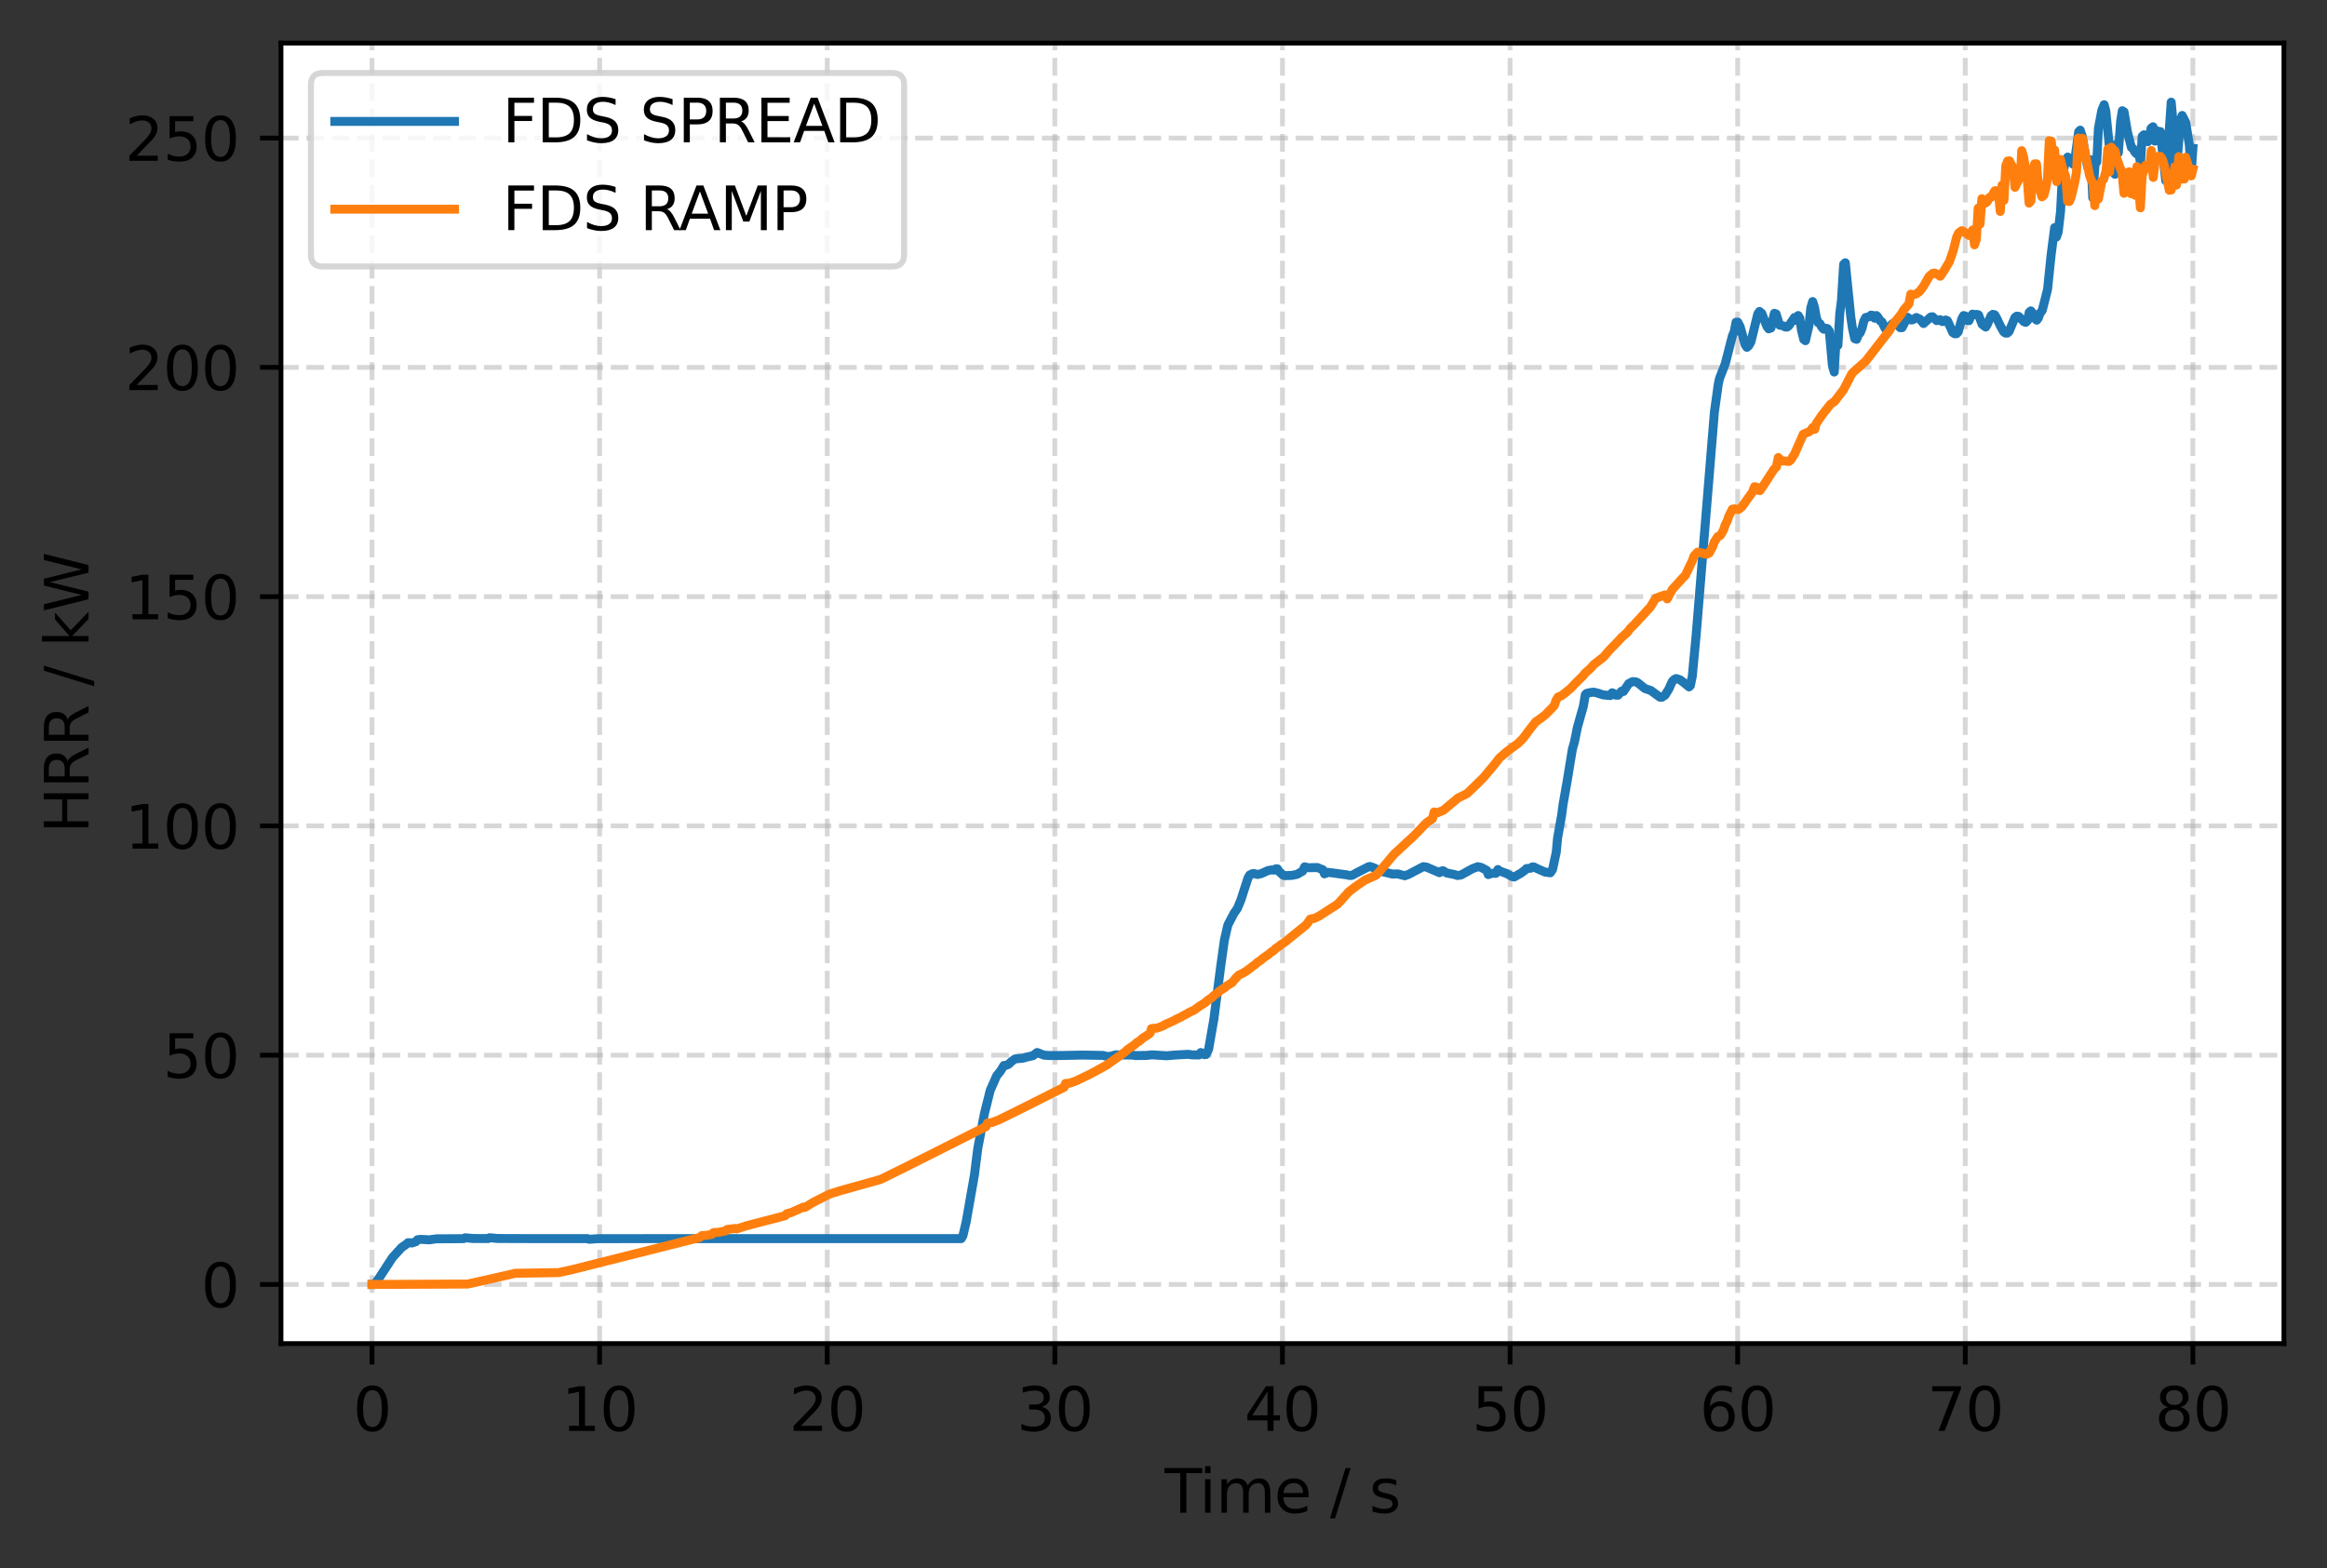 <?xml version="1.0" encoding="utf-8" standalone="no"?>
<!DOCTYPE svg PUBLIC "-//W3C//DTD SVG 1.1//EN"
  "http://www.w3.org/Graphics/SVG/1.1/DTD/svg11.dtd">
<svg height="262.196pt" version="1.1" viewBox="0 0 388.966 262.196" width="388.966pt" xmlns="http://www.w3.org/2000/svg" xmlns:xlink="http://www.w3.org/1999/xlink">
 <rect x="0" y="0" width="388.966" height="262.196" fill="#333333" stroke="none"/>
 <defs>
  <style type="text/css">*{stroke-linecap:butt;stroke-linejoin:round;}</style>
 </defs>
 <g id="figure_1">
  <g id="patch_1">
   <path d="M 0 262.196 
L 388.966 262.196 
L 388.966 0 
L 0 0 
z
" style="fill:none;"/>
  </g>
  <g id="axes_1">
   <g id="patch_2">
    <path d="M 46.966 224.64 
L 381.766 224.64 
L 381.766 7.2 
L 46.966 7.2 
z
" style="fill:#ffffff;"/>
   </g>
   <g id="matplotlib.axis_1">
    <g id="xtick_1">
     <g id="line2d_1">
      <path clip-path="url(#p92addb1efd)" d="M 62.184 224.64 
L 62.184 7.2 
" style="fill:none;stroke:#b0b0b0;stroke-dasharray:2.96,1.28;stroke-dashoffset:0;stroke-opacity:0.5;stroke-width:0.8;"/>
     </g>
     <g id="line2d_2">
      <defs>
       <path d="M 0 0 
L 0 3.5 
" id="m0f73133e32" style="stroke:#000000;stroke-width:0.8;"/>
      </defs>
      <g>
       <use style="stroke:#000000;stroke-width:0.8;" x="62.184" xlink:href="#m0f73133e32" y="224.64"/>
      </g>
     </g>
     <g id="text_1">
      <!-- 0 -->
      <g transform="translate(59.003 239.238)scale(0.1 -0.1)">
       <defs>
        <path d="M 2034 4250 
Q 1547 4250 1301 3770 
Q 1056 3291 1056 2328 
Q 1056 1369 1301 889 
Q 1547 409 2034 409 
Q 2525 409 2770 889 
Q 3016 1369 3016 2328 
Q 3016 3291 2770 3770 
Q 2525 4250 2034 4250 
z
M 2034 4750 
Q 2819 4750 3233 4129 
Q 3647 3509 3647 2328 
Q 3647 1150 3233 529 
Q 2819 -91 2034 -91 
Q 1250 -91 836 529 
Q 422 1150 422 2328 
Q 422 3509 836 4129 
Q 1250 4750 2034 4750 
z
" id="DejaVuSans-30" transform="scale(0.016)"/>
       </defs>
       <use xlink:href="#DejaVuSans-30"/>
      </g>
     </g>
    </g>
    <g id="xtick_2">
     <g id="line2d_3">
      <path clip-path="url(#p92addb1efd)" d="M 100.229 224.64 
L 100.229 7.2 
" style="fill:none;stroke:#b0b0b0;stroke-dasharray:2.96,1.28;stroke-dashoffset:0;stroke-opacity:0.5;stroke-width:0.8;"/>
     </g>
     <g id="line2d_4">
      <g>
       <use style="stroke:#000000;stroke-width:0.8;" x="100.229" xlink:href="#m0f73133e32" y="224.64"/>
      </g>
     </g>
     <g id="text_2">
      <!-- 10 -->
      <g transform="translate(93.867 239.238)scale(0.1 -0.1)">
       <defs>
        <path d="M 794 531 
L 1825 531 
L 1825 4091 
L 703 3866 
L 703 4441 
L 1819 4666 
L 2450 4666 
L 2450 531 
L 3481 531 
L 3481 0 
L 794 0 
L 794 531 
z
" id="DejaVuSans-31" transform="scale(0.016)"/>
       </defs>
       <use xlink:href="#DejaVuSans-31"/>
       <use x="63.623" xlink:href="#DejaVuSans-30"/>
      </g>
     </g>
    </g>
    <g id="xtick_3">
     <g id="line2d_5">
      <path clip-path="url(#p92addb1efd)" d="M 138.275 224.64 
L 138.275 7.2 
" style="fill:none;stroke:#b0b0b0;stroke-dasharray:2.96,1.28;stroke-dashoffset:0;stroke-opacity:0.5;stroke-width:0.8;"/>
     </g>
     <g id="line2d_6">
      <g>
       <use style="stroke:#000000;stroke-width:0.8;" x="138.275" xlink:href="#m0f73133e32" y="224.64"/>
      </g>
     </g>
     <g id="text_3">
      <!-- 20 -->
      <g transform="translate(131.912 239.238)scale(0.1 -0.1)">
       <defs>
        <path d="M 1228 531 
L 3431 531 
L 3431 0 
L 469 0 
L 469 531 
Q 828 903 1448 1529 
Q 2069 2156 2228 2338 
Q 2531 2678 2651 2914 
Q 2772 3150 2772 3378 
Q 2772 3750 2511 3984 
Q 2250 4219 1831 4219 
Q 1534 4219 1204 4116 
Q 875 4013 500 3803 
L 500 4441 
Q 881 4594 1212 4672 
Q 1544 4750 1819 4750 
Q 2544 4750 2975 4387 
Q 3406 4025 3406 3419 
Q 3406 3131 3298 2873 
Q 3191 2616 2906 2266 
Q 2828 2175 2409 1742 
Q 1991 1309 1228 531 
z
" id="DejaVuSans-32" transform="scale(0.016)"/>
       </defs>
       <use xlink:href="#DejaVuSans-32"/>
       <use x="63.623" xlink:href="#DejaVuSans-30"/>
      </g>
     </g>
    </g>
    <g id="xtick_4">
     <g id="line2d_7">
      <path clip-path="url(#p92addb1efd)" d="M 176.32 224.64 
L 176.32 7.2 
" style="fill:none;stroke:#b0b0b0;stroke-dasharray:2.96,1.28;stroke-dashoffset:0;stroke-opacity:0.5;stroke-width:0.8;"/>
     </g>
     <g id="line2d_8">
      <g>
       <use style="stroke:#000000;stroke-width:0.8;" x="176.32" xlink:href="#m0f73133e32" y="224.64"/>
      </g>
     </g>
     <g id="text_4">
      <!-- 30 -->
      <g transform="translate(169.958 239.238)scale(0.1 -0.1)">
       <defs>
        <path d="M 2597 2516 
Q 3050 2419 3304 2112 
Q 3559 1806 3559 1356 
Q 3559 666 3084 287 
Q 2609 -91 1734 -91 
Q 1441 -91 1130 -33 
Q 819 25 488 141 
L 488 750 
Q 750 597 1062 519 
Q 1375 441 1716 441 
Q 2309 441 2620 675 
Q 2931 909 2931 1356 
Q 2931 1769 2642 2001 
Q 2353 2234 1838 2234 
L 1294 2234 
L 1294 2753 
L 1863 2753 
Q 2328 2753 2575 2939 
Q 2822 3125 2822 3475 
Q 2822 3834 2567 4026 
Q 2313 4219 1838 4219 
Q 1578 4219 1281 4162 
Q 984 4106 628 3988 
L 628 4550 
Q 988 4650 1302 4700 
Q 1616 4750 1894 4750 
Q 2613 4750 3031 4423 
Q 3450 4097 3450 3541 
Q 3450 3153 3228 2886 
Q 3006 2619 2597 2516 
z
" id="DejaVuSans-33" transform="scale(0.016)"/>
       </defs>
       <use xlink:href="#DejaVuSans-33"/>
       <use x="63.623" xlink:href="#DejaVuSans-30"/>
      </g>
     </g>
    </g>
    <g id="xtick_5">
     <g id="line2d_9">
      <path clip-path="url(#p92addb1efd)" d="M 214.366 224.64 
L 214.366 7.2 
" style="fill:none;stroke:#b0b0b0;stroke-dasharray:2.96,1.28;stroke-dashoffset:0;stroke-opacity:0.5;stroke-width:0.8;"/>
     </g>
     <g id="line2d_10">
      <g>
       <use style="stroke:#000000;stroke-width:0.8;" x="214.366" xlink:href="#m0f73133e32" y="224.64"/>
      </g>
     </g>
     <g id="text_5">
      <!-- 40 -->
      <g transform="translate(208.003 239.238)scale(0.1 -0.1)">
       <defs>
        <path d="M 2419 4116 
L 825 1625 
L 2419 1625 
L 2419 4116 
z
M 2253 4666 
L 3047 4666 
L 3047 1625 
L 3713 1625 
L 3713 1100 
L 3047 1100 
L 3047 0 
L 2419 0 
L 2419 1100 
L 313 1100 
L 313 1709 
L 2253 4666 
z
" id="DejaVuSans-34" transform="scale(0.016)"/>
       </defs>
       <use xlink:href="#DejaVuSans-34"/>
       <use x="63.623" xlink:href="#DejaVuSans-30"/>
      </g>
     </g>
    </g>
    <g id="xtick_6">
     <g id="line2d_11">
      <path clip-path="url(#p92addb1efd)" d="M 252.411 224.64 
L 252.411 7.2 
" style="fill:none;stroke:#b0b0b0;stroke-dasharray:2.96,1.28;stroke-dashoffset:0;stroke-opacity:0.5;stroke-width:0.8;"/>
     </g>
     <g id="line2d_12">
      <g>
       <use style="stroke:#000000;stroke-width:0.8;" x="252.411" xlink:href="#m0f73133e32" y="224.64"/>
      </g>
     </g>
     <g id="text_6">
      <!-- 50 -->
      <g transform="translate(246.049 239.238)scale(0.1 -0.1)">
       <defs>
        <path d="M 691 4666 
L 3169 4666 
L 3169 4134 
L 1269 4134 
L 1269 2991 
Q 1406 3038 1543 3061 
Q 1681 3084 1819 3084 
Q 2600 3084 3056 2656 
Q 3513 2228 3513 1497 
Q 3513 744 3044 326 
Q 2575 -91 1722 -91 
Q 1428 -91 1123 -41 
Q 819 9 494 109 
L 494 744 
Q 775 591 1075 516 
Q 1375 441 1709 441 
Q 2250 441 2565 725 
Q 2881 1009 2881 1497 
Q 2881 1984 2565 2268 
Q 2250 2553 1709 2553 
Q 1456 2553 1204 2497 
Q 953 2441 691 2322 
L 691 4666 
z
" id="DejaVuSans-35" transform="scale(0.016)"/>
       </defs>
       <use xlink:href="#DejaVuSans-35"/>
       <use x="63.623" xlink:href="#DejaVuSans-30"/>
      </g>
     </g>
    </g>
    <g id="xtick_7">
     <g id="line2d_13">
      <path clip-path="url(#p92addb1efd)" d="M 290.457 224.64 
L 290.457 7.2 
" style="fill:none;stroke:#b0b0b0;stroke-dasharray:2.96,1.28;stroke-dashoffset:0;stroke-opacity:0.5;stroke-width:0.8;"/>
     </g>
     <g id="line2d_14">
      <g>
       <use style="stroke:#000000;stroke-width:0.8;" x="290.457" xlink:href="#m0f73133e32" y="224.64"/>
      </g>
     </g>
     <g id="text_7">
      <!-- 60 -->
      <g transform="translate(284.094 239.238)scale(0.1 -0.1)">
       <defs>
        <path d="M 2113 2584 
Q 1688 2584 1439 2293 
Q 1191 2003 1191 1497 
Q 1191 994 1439 701 
Q 1688 409 2113 409 
Q 2538 409 2786 701 
Q 3034 994 3034 1497 
Q 3034 2003 2786 2293 
Q 2538 2584 2113 2584 
z
M 3366 4563 
L 3366 3988 
Q 3128 4100 2886 4159 
Q 2644 4219 2406 4219 
Q 1781 4219 1451 3797 
Q 1122 3375 1075 2522 
Q 1259 2794 1537 2939 
Q 1816 3084 2150 3084 
Q 2853 3084 3261 2657 
Q 3669 2231 3669 1497 
Q 3669 778 3244 343 
Q 2819 -91 2113 -91 
Q 1303 -91 875 529 
Q 447 1150 447 2328 
Q 447 3434 972 4092 
Q 1497 4750 2381 4750 
Q 2619 4750 2861 4703 
Q 3103 4656 3366 4563 
z
" id="DejaVuSans-36" transform="scale(0.016)"/>
       </defs>
       <use xlink:href="#DejaVuSans-36"/>
       <use x="63.623" xlink:href="#DejaVuSans-30"/>
      </g>
     </g>
    </g>
    <g id="xtick_8">
     <g id="line2d_15">
      <path clip-path="url(#p92addb1efd)" d="M 328.502 224.64 
L 328.502 7.2 
" style="fill:none;stroke:#b0b0b0;stroke-dasharray:2.96,1.28;stroke-dashoffset:0;stroke-opacity:0.5;stroke-width:0.8;"/>
     </g>
     <g id="line2d_16">
      <g>
       <use style="stroke:#000000;stroke-width:0.8;" x="328.502" xlink:href="#m0f73133e32" y="224.64"/>
      </g>
     </g>
     <g id="text_8">
      <!-- 70 -->
      <g transform="translate(322.139 239.238)scale(0.1 -0.1)">
       <defs>
        <path d="M 525 4666 
L 3525 4666 
L 3525 4397 
L 1831 0 
L 1172 0 
L 2766 4134 
L 525 4134 
L 525 4666 
z
" id="DejaVuSans-37" transform="scale(0.016)"/>
       </defs>
       <use xlink:href="#DejaVuSans-37"/>
       <use x="63.623" xlink:href="#DejaVuSans-30"/>
      </g>
     </g>
    </g>
    <g id="xtick_9">
     <g id="line2d_17">
      <path clip-path="url(#p92addb1efd)" d="M 366.547 224.64 
L 366.547 7.2 
" style="fill:none;stroke:#b0b0b0;stroke-dasharray:2.96,1.28;stroke-dashoffset:0;stroke-opacity:0.5;stroke-width:0.8;"/>
     </g>
     <g id="line2d_18">
      <g>
       <use style="stroke:#000000;stroke-width:0.8;" x="366.547" xlink:href="#m0f73133e32" y="224.64"/>
      </g>
     </g>
     <g id="text_9">
      <!-- 80 -->
      <g transform="translate(360.185 239.238)scale(0.1 -0.1)">
       <defs>
        <path d="M 2034 2216 
Q 1584 2216 1326 1975 
Q 1069 1734 1069 1313 
Q 1069 891 1326 650 
Q 1584 409 2034 409 
Q 2484 409 2743 651 
Q 3003 894 3003 1313 
Q 3003 1734 2745 1975 
Q 2488 2216 2034 2216 
z
M 1403 2484 
Q 997 2584 770 2862 
Q 544 3141 544 3541 
Q 544 4100 942 4425 
Q 1341 4750 2034 4750 
Q 2731 4750 3128 4425 
Q 3525 4100 3525 3541 
Q 3525 3141 3298 2862 
Q 3072 2584 2669 2484 
Q 3125 2378 3379 2068 
Q 3634 1759 3634 1313 
Q 3634 634 3220 271 
Q 2806 -91 2034 -91 
Q 1263 -91 848 271 
Q 434 634 434 1313 
Q 434 1759 690 2068 
Q 947 2378 1403 2484 
z
M 1172 3481 
Q 1172 3119 1398 2916 
Q 1625 2713 2034 2713 
Q 2441 2713 2670 2916 
Q 2900 3119 2900 3481 
Q 2900 3844 2670 4047 
Q 2441 4250 2034 4250 
Q 1625 4250 1398 4047 
Q 1172 3844 1172 3481 
z
" id="DejaVuSans-38" transform="scale(0.016)"/>
       </defs>
       <use xlink:href="#DejaVuSans-38"/>
       <use x="63.623" xlink:href="#DejaVuSans-30"/>
      </g>
     </g>
    </g>
    <g id="text_10">
     <!-- Time / s -->
     <g transform="translate(194.665 252.917)scale(0.1 -0.1)">
      <defs>
       <path d="M -19 4666 
L 3928 4666 
L 3928 4134 
L 2272 4134 
L 2272 0 
L 1638 0 
L 1638 4134 
L -19 4134 
L -19 4666 
z
" id="DejaVuSans-54" transform="scale(0.016)"/>
       <path d="M 603 3500 
L 1178 3500 
L 1178 0 
L 603 0 
L 603 3500 
z
M 603 4863 
L 1178 4863 
L 1178 4134 
L 603 4134 
L 603 4863 
z
" id="DejaVuSans-69" transform="scale(0.016)"/>
       <path d="M 3328 2828 
Q 3544 3216 3844 3400 
Q 4144 3584 4550 3584 
Q 5097 3584 5394 3201 
Q 5691 2819 5691 2113 
L 5691 0 
L 5113 0 
L 5113 2094 
Q 5113 2597 4934 2840 
Q 4756 3084 4391 3084 
Q 3944 3084 3684 2787 
Q 3425 2491 3425 1978 
L 3425 0 
L 2847 0 
L 2847 2094 
Q 2847 2600 2669 2842 
Q 2491 3084 2119 3084 
Q 1678 3084 1418 2786 
Q 1159 2488 1159 1978 
L 1159 0 
L 581 0 
L 581 3500 
L 1159 3500 
L 1159 2956 
Q 1356 3278 1631 3431 
Q 1906 3584 2284 3584 
Q 2666 3584 2933 3390 
Q 3200 3197 3328 2828 
z
" id="DejaVuSans-6d" transform="scale(0.016)"/>
       <path d="M 3597 1894 
L 3597 1613 
L 953 1613 
Q 991 1019 1311 708 
Q 1631 397 2203 397 
Q 2534 397 2845 478 
Q 3156 559 3463 722 
L 3463 178 
Q 3153 47 2828 -22 
Q 2503 -91 2169 -91 
Q 1331 -91 842 396 
Q 353 884 353 1716 
Q 353 2575 817 3079 
Q 1281 3584 2069 3584 
Q 2775 3584 3186 3129 
Q 3597 2675 3597 1894 
z
M 3022 2063 
Q 3016 2534 2758 2815 
Q 2500 3097 2075 3097 
Q 1594 3097 1305 2825 
Q 1016 2553 972 2059 
L 3022 2063 
z
" id="DejaVuSans-65" transform="scale(0.016)"/>
       <path id="DejaVuSans-20" transform="scale(0.016)"/>
       <path d="M 1625 4666 
L 2156 4666 
L 531 -594 
L 0 -594 
L 1625 4666 
z
" id="DejaVuSans-2f" transform="scale(0.016)"/>
       <path d="M 2834 3397 
L 2834 2853 
Q 2591 2978 2328 3040 
Q 2066 3103 1784 3103 
Q 1356 3103 1142 2972 
Q 928 2841 928 2578 
Q 928 2378 1081 2264 
Q 1234 2150 1697 2047 
L 1894 2003 
Q 2506 1872 2764 1633 
Q 3022 1394 3022 966 
Q 3022 478 2636 193 
Q 2250 -91 1575 -91 
Q 1294 -91 989 -36 
Q 684 19 347 128 
L 347 722 
Q 666 556 975 473 
Q 1284 391 1588 391 
Q 1994 391 2212 530 
Q 2431 669 2431 922 
Q 2431 1156 2273 1281 
Q 2116 1406 1581 1522 
L 1381 1569 
Q 847 1681 609 1914 
Q 372 2147 372 2553 
Q 372 3047 722 3315 
Q 1072 3584 1716 3584 
Q 2034 3584 2315 3537 
Q 2597 3491 2834 3397 
z
" id="DejaVuSans-73" transform="scale(0.016)"/>
      </defs>
      <use xlink:href="#DejaVuSans-54"/>
      <use x="57.959" xlink:href="#DejaVuSans-69"/>
      <use x="85.742" xlink:href="#DejaVuSans-6d"/>
      <use x="183.154" xlink:href="#DejaVuSans-65"/>
      <use x="244.678" xlink:href="#DejaVuSans-20"/>
      <use x="276.465" xlink:href="#DejaVuSans-2f"/>
      <use x="310.156" xlink:href="#DejaVuSans-20"/>
      <use x="341.943" xlink:href="#DejaVuSans-73"/>
     </g>
    </g>
   </g>
   <g id="matplotlib.axis_2">
    <g id="ytick_1">
     <g id="line2d_19">
      <path clip-path="url(#p92addb1efd)" d="M 46.966 214.756 
L 381.766 214.756 
" style="fill:none;stroke:#b0b0b0;stroke-dasharray:2.96,1.28;stroke-dashoffset:0;stroke-opacity:0.5;stroke-width:0.8;"/>
     </g>
     <g id="line2d_20">
      <defs>
       <path d="M 0 0 
L -3.5 0 
" id="m1c7f3a0185" style="stroke:#000000;stroke-width:0.8;"/>
      </defs>
      <g>
       <use style="stroke:#000000;stroke-width:0.8;" x="46.966" xlink:href="#m1c7f3a0185" y="214.756"/>
      </g>
     </g>
     <g id="text_11">
      <!-- 0 -->
      <g transform="translate(33.603 218.556)scale(0.1 -0.1)">
       <use xlink:href="#DejaVuSans-30"/>
      </g>
     </g>
    </g>
    <g id="ytick_2">
     <g id="line2d_21">
      <path clip-path="url(#p92addb1efd)" d="M 46.966 176.422 
L 381.766 176.422 
" style="fill:none;stroke:#b0b0b0;stroke-dasharray:2.96,1.28;stroke-dashoffset:0;stroke-opacity:0.5;stroke-width:0.8;"/>
     </g>
     <g id="line2d_22">
      <g>
       <use style="stroke:#000000;stroke-width:0.8;" x="46.966" xlink:href="#m1c7f3a0185" y="176.422"/>
      </g>
     </g>
     <g id="text_12">
      <!-- 50 -->
      <g transform="translate(27.241 180.221)scale(0.1 -0.1)">
       <use xlink:href="#DejaVuSans-35"/>
       <use x="63.623" xlink:href="#DejaVuSans-30"/>
      </g>
     </g>
    </g>
    <g id="ytick_3">
     <g id="line2d_23">
      <path clip-path="url(#p92addb1efd)" d="M 46.966 138.087 
L 381.766 138.087 
" style="fill:none;stroke:#b0b0b0;stroke-dasharray:2.96,1.28;stroke-dashoffset:0;stroke-opacity:0.5;stroke-width:0.8;"/>
     </g>
     <g id="line2d_24">
      <g>
       <use style="stroke:#000000;stroke-width:0.8;" x="46.966" xlink:href="#m1c7f3a0185" y="138.087"/>
      </g>
     </g>
     <g id="text_13">
      <!-- 100 -->
      <g transform="translate(20.878 141.887)scale(0.1 -0.1)">
       <use xlink:href="#DejaVuSans-31"/>
       <use x="63.623" xlink:href="#DejaVuSans-30"/>
       <use x="127.246" xlink:href="#DejaVuSans-30"/>
      </g>
     </g>
    </g>
    <g id="ytick_4">
     <g id="line2d_25">
      <path clip-path="url(#p92addb1efd)" d="M 46.966 99.753 
L 381.766 99.753 
" style="fill:none;stroke:#b0b0b0;stroke-dasharray:2.96,1.28;stroke-dashoffset:0;stroke-opacity:0.5;stroke-width:0.8;"/>
     </g>
     <g id="line2d_26">
      <g>
       <use style="stroke:#000000;stroke-width:0.8;" x="46.966" xlink:href="#m1c7f3a0185" y="99.753"/>
      </g>
     </g>
     <g id="text_14">
      <!-- 150 -->
      <g transform="translate(20.878 103.552)scale(0.1 -0.1)">
       <use xlink:href="#DejaVuSans-31"/>
       <use x="63.623" xlink:href="#DejaVuSans-35"/>
       <use x="127.246" xlink:href="#DejaVuSans-30"/>
      </g>
     </g>
    </g>
    <g id="ytick_5">
     <g id="line2d_27">
      <path clip-path="url(#p92addb1efd)" d="M 46.966 61.419 
L 381.766 61.419 
" style="fill:none;stroke:#b0b0b0;stroke-dasharray:2.96,1.28;stroke-dashoffset:0;stroke-opacity:0.5;stroke-width:0.8;"/>
     </g>
     <g id="line2d_28">
      <g>
       <use style="stroke:#000000;stroke-width:0.8;" x="46.966" xlink:href="#m1c7f3a0185" y="61.419"/>
      </g>
     </g>
     <g id="text_15">
      <!-- 200 -->
      <g transform="translate(20.878 65.218)scale(0.1 -0.1)">
       <use xlink:href="#DejaVuSans-32"/>
       <use x="63.623" xlink:href="#DejaVuSans-30"/>
       <use x="127.246" xlink:href="#DejaVuSans-30"/>
      </g>
     </g>
    </g>
    <g id="ytick_6">
     <g id="line2d_29">
      <path clip-path="url(#p92addb1efd)" d="M 46.966 23.084 
L 381.766 23.084 
" style="fill:none;stroke:#b0b0b0;stroke-dasharray:2.96,1.28;stroke-dashoffset:0;stroke-opacity:0.5;stroke-width:0.8;"/>
     </g>
     <g id="line2d_30">
      <g>
       <use style="stroke:#000000;stroke-width:0.8;" x="46.966" xlink:href="#m1c7f3a0185" y="23.084"/>
      </g>
     </g>
     <g id="text_16">
      <!-- 250 -->
      <g transform="translate(20.878 26.883)scale(0.1 -0.1)">
       <use xlink:href="#DejaVuSans-32"/>
       <use x="63.623" xlink:href="#DejaVuSans-35"/>
       <use x="127.246" xlink:href="#DejaVuSans-30"/>
      </g>
     </g>
    </g>
    <g id="text_17">
     <!-- HRR / kW -->
     <g transform="translate(14.798 139.33)rotate(-90)scale(0.1 -0.1)">
      <defs>
       <path d="M 628 4666 
L 1259 4666 
L 1259 2753 
L 3553 2753 
L 3553 4666 
L 4184 4666 
L 4184 0 
L 3553 0 
L 3553 2222 
L 1259 2222 
L 1259 0 
L 628 0 
L 628 4666 
z
" id="DejaVuSans-48" transform="scale(0.016)"/>
       <path d="M 2841 2188 
Q 3044 2119 3236 1894 
Q 3428 1669 3622 1275 
L 4263 0 
L 3584 0 
L 2988 1197 
Q 2756 1666 2539 1819 
Q 2322 1972 1947 1972 
L 1259 1972 
L 1259 0 
L 628 0 
L 628 4666 
L 2053 4666 
Q 2853 4666 3247 4331 
Q 3641 3997 3641 3322 
Q 3641 2881 3436 2590 
Q 3231 2300 2841 2188 
z
M 1259 4147 
L 1259 2491 
L 2053 2491 
Q 2509 2491 2742 2702 
Q 2975 2913 2975 3322 
Q 2975 3731 2742 3939 
Q 2509 4147 2053 4147 
L 1259 4147 
z
" id="DejaVuSans-52" transform="scale(0.016)"/>
       <path d="M 581 4863 
L 1159 4863 
L 1159 1991 
L 2875 3500 
L 3609 3500 
L 1753 1863 
L 3688 0 
L 2938 0 
L 1159 1709 
L 1159 0 
L 581 0 
L 581 4863 
z
" id="DejaVuSans-6b" transform="scale(0.016)"/>
       <path d="M 213 4666 
L 850 4666 
L 1831 722 
L 2809 4666 
L 3519 4666 
L 4500 722 
L 5478 4666 
L 6119 4666 
L 4947 0 
L 4153 0 
L 3169 4050 
L 2175 0 
L 1381 0 
L 213 4666 
z
" id="DejaVuSans-57" transform="scale(0.016)"/>
      </defs>
      <use xlink:href="#DejaVuSans-48"/>
      <use x="75.195" xlink:href="#DejaVuSans-52"/>
      <use x="144.678" xlink:href="#DejaVuSans-52"/>
      <use x="214.16" xlink:href="#DejaVuSans-20"/>
      <use x="245.947" xlink:href="#DejaVuSans-2f"/>
      <use x="279.639" xlink:href="#DejaVuSans-20"/>
      <use x="311.426" xlink:href="#DejaVuSans-6b"/>
      <use x="369.336" xlink:href="#DejaVuSans-57"/>
     </g>
    </g>
   </g>
   <g id="line2d_31">
    <path clip-path="url(#p92addb1efd)" d="M 62.184 214.756 
L 62.564 214.756 
L 63.325 213.754 
L 65.608 210.249 
L 67.13 208.577 
L 67.891 208.05 
L 68.216 207.767 
L 68.867 207.822 
L 69.518 207.597 
L 69.803 207.271 
L 70.373 207.216 
L 71.798 207.289 
L 72.937 207.124 
L 75.787 207.11 
L 77.496 207.094 
L 77.753 206.951 
L 79.034 207.069 
L 81.597 207.085 
L 81.824 206.939 
L 83.19 207.07 
L 89.337 207.092 
L 98.217 207.09 
L 98.467 207.204 
L 99.97 207.101 
L 109.236 207.092 
L 160.676 207.092 
L 160.952 206.619 
L 161.503 204.274 
L 162.88 196.449 
L 163.431 192.066 
L 164.533 186.253 
L 165.519 182.309 
L 166.595 179.867 
L 167.224 179.097 
L 167.808 178.14 
L 168.183 178.112 
L 168.557 177.959 
L 169.119 177.439 
L 169.681 177.042 
L 170.991 176.927 
L 171.553 176.757 
L 172.676 176.498 
L 173.356 175.972 
L 174.504 176.418 
L 175.488 176.481 
L 176.636 176.482 
L 177.62 176.471 
L 178.769 176.448 
L 180.901 176.402 
L 184.345 176.46 
L 185.166 176.659 
L 185.822 176.554 
L 186.478 176.366 
L 189.266 176.404 
L 189.758 176.483 
L 191.563 176.469 
L 192.547 176.363 
L 195.007 176.52 
L 196.155 176.416 
L 197.14 176.356 
L 198.616 176.276 
L 199.272 176.372 
L 200.42 176.379 
L 200.713 175.98 
L 201.297 176.328 
L 201.589 176.315 
L 202.028 175.415 
L 202.905 170.381 
L 204.074 161.347 
L 204.658 157.195 
L 205.243 154.651 
L 206.266 152.699 
L 206.85 151.847 
L 207.435 150.426 
L 208.604 146.798 
L 208.896 146.294 
L 209.335 146.075 
L 209.627 146.06 
L 210.211 146.208 
L 210.796 146.07 
L 211.965 145.547 
L 212.55 145.447 
L 212.988 145.483 
L 213.265 145.262 
L 213.528 145.266 
L 213.79 145.691 
L 214.446 146.304 
L 214.709 146.405 
L 215.89 146.366 
L 216.808 146.185 
L 217.727 145.655 
L 218.079 144.927 
L 218.665 145.081 
L 220.191 145.045 
L 221.13 145.429 
L 221.388 146.102 
L 222.033 145.853 
L 225.131 146.272 
L 225.647 146.391 
L 226.035 146.34 
L 226.938 145.842 
L 228.745 144.922 
L 229.004 144.876 
L 229.649 145.098 
L 230.811 145.676 
L 232.747 146.137 
L 233.65 146.114 
L 234.812 146.427 
L 235.458 146.19 
L 236.103 145.845 
L 237.91 144.901 
L 238.426 144.967 
L 240.621 145.911 
L 240.866 145.661 
L 241.213 145.583 
L 241.793 145.952 
L 243.068 146.207 
L 243.647 146.382 
L 244.227 146.29 
L 246.081 145.263 
L 247.008 144.908 
L 247.588 145.028 
L 248.515 145.528 
L 248.77 146.222 
L 249.407 146.013 
L 250.044 146.016 
L 250.385 145.379 
L 250.612 145.603 
L 251.862 146.063 
L 252.77 146.572 
L 253.111 146.622 
L 254.247 145.972 
L 254.928 145.469 
L 255.155 145.22 
L 255.882 145.157 
L 256.132 144.947 
L 256.382 144.949 
L 257.007 145.255 
L 258.256 145.808 
L 259.13 145.93 
L 259.505 145.4 
L 260.13 142.508 
L 260.354 140.122 
L 261.027 136.345 
L 261.252 134.599 
L 261.925 130.785 
L 262.822 125.3 
L 263.181 124.026 
L 263.675 121.573 
L 264.662 118.08 
L 264.992 116.146 
L 265.211 115.933 
L 265.87 115.783 
L 266.42 115.729 
L 267.079 115.89 
L 267.957 116.18 
L 269.165 116.295 
L 269.473 115.83 
L 269.769 115.957 
L 270.065 116.223 
L 270.46 116.234 
L 271.052 115.553 
L 271.368 115.613 
L 272.237 114.305 
L 272.888 113.963 
L 273.431 114.001 
L 273.757 114.158 
L 274.951 115.118 
L 275.928 115.443 
L 277.448 116.556 
L 277.774 116.583 
L 278.317 116.23 
L 278.968 115.175 
L 279.511 113.95 
L 279.837 113.615 
L 280.163 113.453 
L 280.814 113.651 
L 281.357 114.049 
L 282.334 114.847 
L 282.552 114.627 
L 282.877 113.017 
L 283.529 106.054 
L 286.565 68.924 
L 287.208 64.267 
L 287.422 63.281 
L 288.387 60.795 
L 289.566 56.192 
L 289.888 55.411 
L 290.186 53.871 
L 290.473 53.863 
L 290.856 54.583 
L 291.717 57.667 
L 292.005 58.07 
L 292.292 57.832 
L 292.674 57.148 
L 293.823 52.473 
L 294.11 52.075 
L 294.493 52.404 
L 295.067 53.892 
L 295.354 54.59 
L 295.641 54.978 
L 296.024 54.841 
L 296.598 52.382 
L 296.885 52.493 
L 297.459 54.356 
L 298.129 54.499 
L 298.416 54.681 
L 298.703 54.69 
L 298.99 54.489 
L 299.947 53.084 
L 300.263 53.578 
L 300.567 52.756 
L 300.848 53.208 
L 301.129 55.239 
L 301.503 56.751 
L 301.784 56.96 
L 302.374 54.425 
L 302.683 51.481 
L 302.992 50.417 
L 303.3 51.375 
L 303.609 53.16 
L 303.918 53.963 
L 304.227 54.132 
L 304.536 54.725 
L 304.845 55.045 
L 305.154 54.873 
L 305.463 54.943 
L 305.772 55.35 
L 306.287 61.044 
L 306.596 62.204 
L 306.905 56.764 
L 307.214 57.736 
L 307.522 52.446 
L 307.809 50.171 
L 308.176 44.188 
L 308.451 43.934 
L 309.369 53.015 
L 309.644 54.896 
L 310.03 56.625 
L 310.333 56.733 
L 310.635 55.978 
L 310.938 55.645 
L 311.241 54.895 
L 311.544 53.693 
L 311.847 53.089 
L 312.452 52.957 
L 312.755 52.685 
L 313.058 52.743 
L 313.361 53.203 
L 313.644 52.752 
L 313.916 53.036 
L 314.279 53.646 
L 314.552 53.793 
L 315.133 54.959 
L 315.433 54.95 
L 315.733 54.755 
L 316.332 54.122 
L 316.732 53.997 
L 317.031 54.18 
L 317.631 54.789 
L 317.931 54.782 
L 318.83 53.038 
L 319.429 53.498 
L 319.729 53.46 
L 320.328 53.086 
L 320.928 53.372 
L 321.527 54.091 
L 322.726 53.003 
L 323.026 52.959 
L 323.725 53.608 
L 324.325 53.45 
L 324.625 53.751 
L 324.924 53.745 
L 325.224 53.503 
L 325.524 53.627 
L 326.423 55.612 
L 326.723 55.799 
L 327.022 55.8 
L 327.322 55.488 
L 327.922 53.314 
L 328.221 52.761 
L 328.521 52.861 
L 328.821 53.587 
L 329.121 53.617 
L 329.42 52.923 
L 329.72 52.518 
L 330.12 52.612 
L 330.419 52.565 
L 330.719 52.652 
L 331.319 54.226 
L 331.918 54.681 
L 332.218 54.174 
L 332.817 52.789 
L 333.117 52.553 
L 333.417 52.636 
L 333.717 53.123 
L 334.316 54.389 
L 334.915 55.478 
L 335.215 55.688 
L 335.515 55.701 
L 335.815 55.443 
L 336.814 53.071 
L 337.113 52.857 
L 337.413 52.893 
L 338.312 53.793 
L 338.612 53.893 
L 338.912 53.605 
L 339.191 52.213 
L 339.46 51.98 
L 339.819 52.42 
L 340.088 53.218 
L 340.446 53.531 
L 340.715 53.192 
L 340.984 52.396 
L 341.37 51.892 
L 342.258 48.381 
L 342.849 42.64 
L 343.441 38.053 
L 343.737 39.636 
L 344.033 38.78 
L 344.428 35.347 
L 344.723 29.568 
L 345.276 26.774 
L 345.63 26.264 
L 345.897 26.679 
L 346.163 26.778 
L 346.535 27.459 
L 346.828 26.601 
L 347.455 22.032 
L 347.714 21.76 
L 348.059 22.826 
L 348.673 26.508 
L 348.958 27.946 
L 349.527 26.723 
L 349.812 33.068 
L 350.192 27.472 
L 350.477 27.095 
L 350.762 21.435 
L 351.332 18.416 
L 351.712 17.505 
L 351.997 18.573 
L 352.567 24.345 
L 352.852 25.534 
L 353.232 26.069 
L 353.517 29.136 
L 353.802 24.102 
L 354.087 25.569 
L 354.467 20.312 
L 354.752 18.515 
L 355.037 18.688 
L 355.607 22.063 
L 356.271 24.647 
L 356.556 24.847 
L 356.841 25.408 
L 357.126 25.717 
L 357.506 25.448 
L 357.791 27.273 
L 358.076 22.802 
L 358.361 22.534 
L 359.026 23.686 
L 359.299 22.936 
L 359.548 21.457 
L 359.879 21.194 
L 360.211 23.595 
L 360.551 21.864 
L 360.824 22.145 
L 361.098 21.994 
L 362.01 30.202 
L 362.922 17.084 
L 363.287 21.056 
L 363.56 25.839 
L 363.834 27.892 
L 364.472 20.072 
L 364.755 19.305 
L 365.357 20.486 
L 365.959 24.262 
L 366.26 28.964 
L 366.547 24.818 
L 366.547 24.818 
" style="fill:none;stroke:#1f77b4;stroke-linecap:square;stroke-width:1.5;"/>
   </g>
   <g id="line2d_32">
    <path clip-path="url(#p92addb1efd)" d="M 62.184 214.756 
L 78.163 214.686 
L 80.446 214.185 
L 86.152 212.884 
L 89.196 212.84 
L 93.381 212.774 
L 95.664 212.27 
L 116.969 206.905 
L 117.302 206.594 
L 118.302 206.508 
L 118.968 206.378 
L 119.258 206.085 
L 120.125 206.029 
L 121.282 205.799 
L 121.538 205.555 
L 122.561 205.442 
L 122.817 205.392 
L 123.099 205.477 
L 124.787 204.945 
L 131.261 203.254 
L 131.511 202.931 
L 132.262 202.732 
L 134.013 201.947 
L 134.263 201.824 
L 134.538 201.883 
L 135.914 201.029 
L 138.665 199.639 
L 140.316 199.119 
L 147.195 197.193 
L 151.322 195.157 
L 164.805 188.367 
L 165.051 187.774 
L 165.791 187.688 
L 167.024 187.207 
L 170.724 185.38 
L 177.876 181.777 
L 178.097 181.147 
L 178.761 181.111 
L 179.868 180.719 
L 182.304 179.545 
L 184.961 178.089 
L 188.06 175.886 
L 188.503 175.458 
L 189.61 174.704 
L 190.053 174.295 
L 190.495 174.046 
L 190.938 173.625 
L 192.045 172.903 
L 192.267 172.696 
L 192.465 171.979 
L 193.459 171.88 
L 194.454 171.495 
L 194.652 171.343 
L 196.243 170.635 
L 196.442 170.487 
L 197.436 170.033 
L 197.635 169.883 
L 198.43 169.505 
L 198.629 169.342 
L 199.623 168.877 
L 200.418 168.286 
L 201.412 167.663 
L 201.611 167.463 
L 202.208 167.021 
L 202.605 166.779 
L 202.804 166.525 
L 203.599 165.96 
L 203.798 165.73 
L 204.792 165.087 
L 204.991 164.887 
L 205.985 164.261 
L 206.562 163.536 
L 207.098 163.011 
L 207.814 162.674 
L 208.351 162.347 
L 209.961 161.132 
L 210.14 160.935 
L 210.856 160.476 
L 211.035 160.263 
L 212.108 159.529 
L 212.287 159.336 
L 213.003 158.844 
L 213.182 158.62 
L 213.897 158.145 
L 214.076 157.958 
L 214.792 157.497 
L 218.37 154.596 
L 219.031 153.661 
L 219.674 153.561 
L 220.478 153.17 
L 223.531 151.206 
L 224.174 150.546 
L 225.46 149.1 
L 226.585 148.238 
L 228.192 147.132 
L 229.96 146.364 
L 230.603 145.694 
L 233.014 142.827 
L 236.389 139.706 
L 238.478 137.529 
L 239.443 136.885 
L 239.726 135.76 
L 240.291 135.885 
L 241.281 135.469 
L 243.686 133.445 
L 245.242 132.668 
L 247.929 130.057 
L 249.768 127.856 
L 250.616 126.766 
L 251.889 125.659 
L 253.728 124.31 
L 254.577 123.461 
L 255.849 121.771 
L 256.698 120.685 
L 257.405 120.202 
L 258.254 119.56 
L 259.81 117.975 
L 260.076 117.133 
L 260.449 116.533 
L 260.946 116.357 
L 261.568 115.892 
L 262.563 115.067 
L 263.433 114.146 
L 264.677 112.927 
L 264.926 112.568 
L 265.921 111.686 
L 266.418 111.108 
L 268.035 109.851 
L 269.154 108.563 
L 270.149 107.561 
L 271.019 106.616 
L 272.014 105.713 
L 272.512 105.065 
L 273.134 104.462 
L 275.87 101.481 
L 276.778 100.006 
L 278.318 99.462 
L 278.681 100.139 
L 279.528 98.546 
L 281.342 96.559 
L 281.705 96.206 
L 282.915 93.666 
L 283.157 92.963 
L 283.762 92.311 
L 284.487 92.458 
L 285.092 92.64 
L 285.334 92.648 
L 285.697 92.466 
L 286.302 91.345 
L 286.544 90.625 
L 287.149 89.704 
L 287.512 89.563 
L 287.754 89.236 
L 288.117 88.553 
L 288.358 87.797 
L 288.721 87.078 
L 288.963 86.338 
L 289.568 85.133 
L 289.931 85.072 
L 290.173 85.207 
L 290.536 85.212 
L 291.141 84.766 
L 292.943 82.254 
L 293.269 81.384 
L 293.595 81.438 
L 293.824 81.962 
L 294.182 82.026 
L 294.78 81.151 
L 296.574 78.389 
L 296.932 78.081 
L 297.246 76.498 
L 297.768 77.035 
L 299.022 77.15 
L 299.336 76.905 
L 299.963 75.909 
L 301.426 72.596 
L 302.052 72.317 
L 302.366 72.212 
L 302.679 71.968 
L 302.993 71.476 
L 303.338 71.783 
L 303.568 70.855 
L 304.487 69.487 
L 305.177 68.598 
L 305.751 67.881 
L 305.981 67.581 
L 306.671 67.101 
L 308.165 65.146 
L 309.43 62.692 
L 309.66 62.327 
L 311.843 60.401 
L 315.751 55.365 
L 316.671 53.896 
L 317.246 53.236 
L 317.935 52.33 
L 318.165 51.872 
L 319.085 50.807 
L 319.392 49.181 
L 319.7 49.305 
L 320.314 49.143 
L 320.929 48.666 
L 321.544 47.82 
L 322.466 46.206 
L 323.081 45.692 
L 323.388 45.658 
L 323.695 45.785 
L 324.31 46.188 
L 324.925 45.308 
L 325.847 43.757 
L 326.462 41.987 
L 327.077 39.595 
L 327.384 38.975 
L 327.896 38.572 
L 328.204 38.674 
L 329.126 39.372 
L 329.741 38.451 
L 330.048 40.935 
L 330.355 39.99 
L 330.663 34.803 
L 330.97 37.464 
L 331.277 33.227 
L 331.585 33.709 
L 331.892 33.937 
L 332.2 33.684 
L 332.507 33.037 
L 332.814 32.993 
L 333.429 31.904 
L 333.736 31.89 
L 334.044 32.289 
L 334.351 35.348 
L 334.659 30.953 
L 334.966 33.491 
L 335.273 27.712 
L 335.581 26.92 
L 335.888 26.89 
L 336.503 28.127 
L 336.81 31.32 
L 337.425 30.063 
L 337.732 29.368 
L 337.937 25.193 
L 338.245 26.21 
L 338.859 29.888 
L 339.167 33.956 
L 339.474 33.613 
L 339.782 28.631 
L 340.089 27.391 
L 340.396 27.393 
L 340.704 30.857 
L 341.318 32.91 
L 341.626 32.668 
L 341.933 31.572 
L 342.241 29.902 
L 342.548 23.518 
L 342.876 23.575 
L 343.214 26.908 
L 343.439 25.083 
L 343.777 30.364 
L 344.116 27.537 
L 344.413 26.659 
L 344.709 27.884 
L 345.303 29.587 
L 345.6 33.649 
L 345.897 33.686 
L 346.194 33.01 
L 346.788 30.52 
L 347.085 28.843 
L 347.382 23.086 
L 347.679 26.374 
L 348.075 23.119 
L 349.262 29.264 
L 349.559 30.127 
L 349.856 30.646 
L 350.153 34.377 
L 350.45 30.96 
L 350.747 33.27 
L 351.341 30.242 
L 351.638 29.943 
L 352.034 28.579 
L 352.33 24.916 
L 352.627 28.746 
L 352.924 24.611 
L 353.221 25.026 
L 353.518 25.199 
L 353.835 26.522 
L 354.706 28.95 
L 355.033 32.314 
L 355.359 28.862 
L 355.686 31.956 
L 355.903 28.718 
L 356.23 32.397 
L 356.557 29.118 
L 356.883 32.64 
L 357.187 27.855 
L 357.771 34.748 
L 358.063 29.375 
L 358.648 27.63 
L 358.959 27.716 
L 359.281 28.178 
L 359.602 25.162 
L 359.923 29.66 
L 360.245 26.848 
L 360.78 26.135 
L 361.101 26.146 
L 361.423 26.577 
L 361.744 27.588 
L 362.601 31.803 
L 362.922 31.77 
L 363.233 30.108 
L 363.52 27.913 
L 363.808 30.94 
L 364.192 26.198 
L 364.489 29.998 
L 364.806 27.035 
L 365.123 29.931 
L 365.334 26.294 
L 365.967 28.348 
L 366.284 29.404 
L 366.547 28.313 
L 366.547 28.313 
" style="fill:none;stroke:#ff7f0e;stroke-linecap:square;stroke-width:1.5;"/>
   </g>
   <g id="patch_3">
    <path d="M 46.966 224.64 
L 46.966 7.2 
" style="fill:none;stroke:#000000;stroke-linecap:square;stroke-linejoin:miter;stroke-width:0.8;"/>
   </g>
   <g id="patch_4">
    <path d="M 381.766 224.64 
L 381.766 7.2 
" style="fill:none;stroke:#000000;stroke-linecap:square;stroke-linejoin:miter;stroke-width:0.8;"/>
   </g>
   <g id="patch_5">
    <path d="M 46.966 224.64 
L 381.766 224.64 
" style="fill:none;stroke:#000000;stroke-linecap:square;stroke-linejoin:miter;stroke-width:0.8;"/>
   </g>
   <g id="patch_6">
    <path d="M 46.966 7.2 
L 381.766 7.2 
" style="fill:none;stroke:#000000;stroke-linecap:square;stroke-linejoin:miter;stroke-width:0.8;"/>
   </g>
   <g id="legend_1">
    <g id="patch_7">
     <path d="M 53.966 44.556 
L 149.13 44.556 
Q 151.13 44.556 151.13 42.556 
L 151.13 14.2 
Q 151.13 12.2 149.13 12.2 
L 53.966 12.2 
Q 51.966 12.2 51.966 14.2 
L 51.966 42.556 
Q 51.966 44.556 53.966 44.556 
z
" style="fill:#ffffff;opacity:0.8;stroke:#cccccc;stroke-linejoin:miter;"/>
    </g>
    <g id="line2d_33">
     <path d="M 55.966 20.298 
L 75.966 20.298 
" style="fill:none;stroke:#1f77b4;stroke-linecap:square;stroke-width:1.5;"/>
    </g>
    <g id="line2d_34"/>
    <g id="text_18">
     <!-- FDS SPREAD -->
     <g transform="translate(83.966 23.798)scale(0.1 -0.1)">
      <defs>
       <path d="M 628 4666 
L 3309 4666 
L 3309 4134 
L 1259 4134 
L 1259 2759 
L 3109 2759 
L 3109 2228 
L 1259 2228 
L 1259 0 
L 628 0 
L 628 4666 
z
" id="DejaVuSans-46" transform="scale(0.016)"/>
       <path d="M 1259 4147 
L 1259 519 
L 2022 519 
Q 2988 519 3436 956 
Q 3884 1394 3884 2338 
Q 3884 3275 3436 3711 
Q 2988 4147 2022 4147 
L 1259 4147 
z
M 628 4666 
L 1925 4666 
Q 3281 4666 3915 4102 
Q 4550 3538 4550 2338 
Q 4550 1131 3912 565 
Q 3275 0 1925 0 
L 628 0 
L 628 4666 
z
" id="DejaVuSans-44" transform="scale(0.016)"/>
       <path d="M 3425 4513 
L 3425 3897 
Q 3066 4069 2747 4153 
Q 2428 4238 2131 4238 
Q 1616 4238 1336 4038 
Q 1056 3838 1056 3469 
Q 1056 3159 1242 3001 
Q 1428 2844 1947 2747 
L 2328 2669 
Q 3034 2534 3370 2195 
Q 3706 1856 3706 1288 
Q 3706 609 3251 259 
Q 2797 -91 1919 -91 
Q 1588 -91 1214 -16 
Q 841 59 441 206 
L 441 856 
Q 825 641 1194 531 
Q 1563 422 1919 422 
Q 2459 422 2753 634 
Q 3047 847 3047 1241 
Q 3047 1584 2836 1778 
Q 2625 1972 2144 2069 
L 1759 2144 
Q 1053 2284 737 2584 
Q 422 2884 422 3419 
Q 422 4038 858 4394 
Q 1294 4750 2059 4750 
Q 2388 4750 2728 4690 
Q 3069 4631 3425 4513 
z
" id="DejaVuSans-53" transform="scale(0.016)"/>
       <path d="M 1259 4147 
L 1259 2394 
L 2053 2394 
Q 2494 2394 2734 2622 
Q 2975 2850 2975 3272 
Q 2975 3691 2734 3919 
Q 2494 4147 2053 4147 
L 1259 4147 
z
M 628 4666 
L 2053 4666 
Q 2838 4666 3239 4311 
Q 3641 3956 3641 3272 
Q 3641 2581 3239 2228 
Q 2838 1875 2053 1875 
L 1259 1875 
L 1259 0 
L 628 0 
L 628 4666 
z
" id="DejaVuSans-50" transform="scale(0.016)"/>
       <path d="M 628 4666 
L 3578 4666 
L 3578 4134 
L 1259 4134 
L 1259 2753 
L 3481 2753 
L 3481 2222 
L 1259 2222 
L 1259 531 
L 3634 531 
L 3634 0 
L 628 0 
L 628 4666 
z
" id="DejaVuSans-45" transform="scale(0.016)"/>
       <path d="M 2188 4044 
L 1331 1722 
L 3047 1722 
L 2188 4044 
z
M 1831 4666 
L 2547 4666 
L 4325 0 
L 3669 0 
L 3244 1197 
L 1141 1197 
L 716 0 
L 50 0 
L 1831 4666 
z
" id="DejaVuSans-41" transform="scale(0.016)"/>
      </defs>
      <use xlink:href="#DejaVuSans-46"/>
      <use x="57.52" xlink:href="#DejaVuSans-44"/>
      <use x="134.521" xlink:href="#DejaVuSans-53"/>
      <use x="197.998" xlink:href="#DejaVuSans-20"/>
      <use x="229.785" xlink:href="#DejaVuSans-53"/>
      <use x="293.262" xlink:href="#DejaVuSans-50"/>
      <use x="353.564" xlink:href="#DejaVuSans-52"/>
      <use x="423.047" xlink:href="#DejaVuSans-45"/>
      <use x="486.23" xlink:href="#DejaVuSans-41"/>
      <use x="554.639" xlink:href="#DejaVuSans-44"/>
     </g>
    </g>
    <g id="line2d_35">
     <path d="M 55.966 34.977 
L 75.966 34.977 
" style="fill:none;stroke:#ff7f0e;stroke-linecap:square;stroke-width:1.5;"/>
    </g>
    <g id="line2d_36"/>
    <g id="text_19">
     <!-- FDS RAMP -->
     <g transform="translate(83.966 38.477)scale(0.1 -0.1)">
      <defs>
       <path d="M 628 4666 
L 1569 4666 
L 2759 1491 
L 3956 4666 
L 4897 4666 
L 4897 0 
L 4281 0 
L 4281 4097 
L 3078 897 
L 2444 897 
L 1241 4097 
L 1241 0 
L 628 0 
L 628 4666 
z
" id="DejaVuSans-4d" transform="scale(0.016)"/>
      </defs>
      <use xlink:href="#DejaVuSans-46"/>
      <use x="57.52" xlink:href="#DejaVuSans-44"/>
      <use x="134.521" xlink:href="#DejaVuSans-53"/>
      <use x="197.998" xlink:href="#DejaVuSans-20"/>
      <use x="229.785" xlink:href="#DejaVuSans-52"/>
      <use x="295.268" xlink:href="#DejaVuSans-41"/>
      <use x="363.676" xlink:href="#DejaVuSans-4d"/>
      <use x="449.955" xlink:href="#DejaVuSans-50"/>
     </g>
    </g>
   </g>
  </g>
 </g>
 <defs>
  <clipPath id="p92addb1efd">
   <rect height="217.44" width="334.8" x="46.966" y="7.2"/>
  </clipPath>
 </defs>
</svg>
